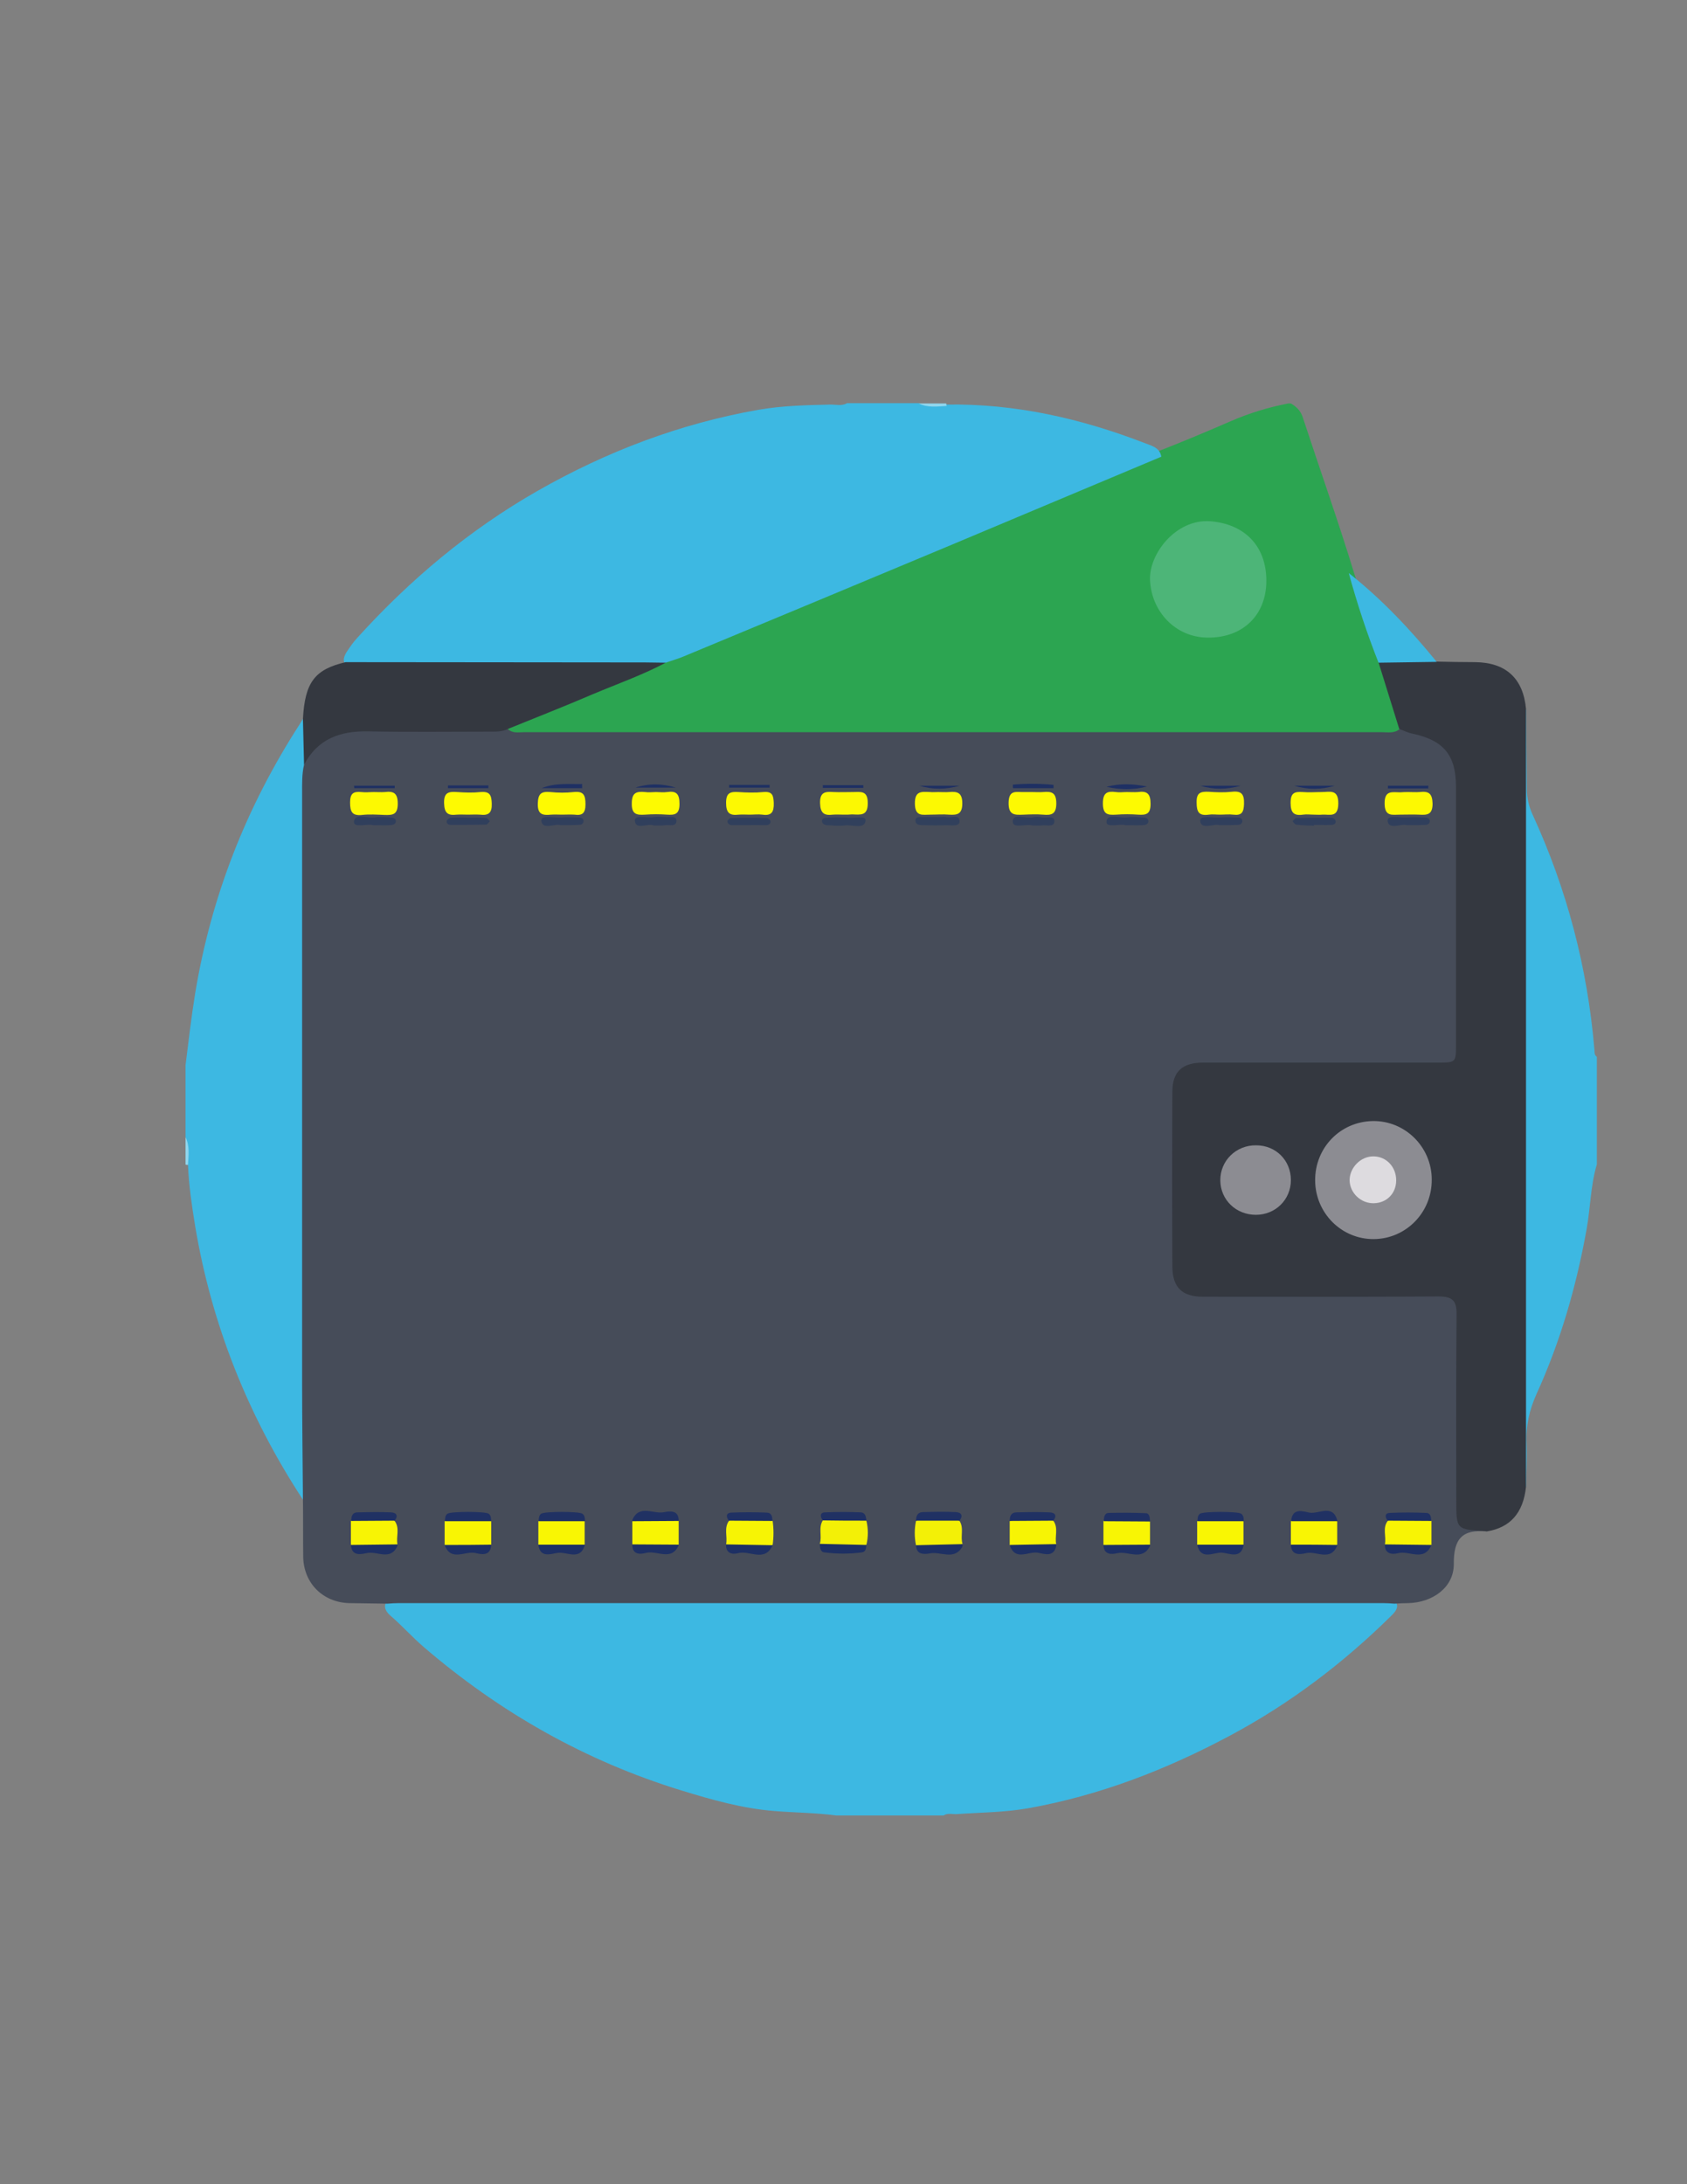 <?xml version="1.0" encoding="utf-8"?>
<!-- Generator: Adobe Illustrator 19.0.0, SVG Export Plug-In . SVG Version: 6.00 Build 0)  -->
<svg version="1.1" id="Calque_1" xmlns="http://www.w3.org/2000/svg" xmlns:xlink="http://www.w3.org/1999/xlink" x="0px" y="0px"
	 viewBox="0 0 612 792" style="enable-background:new 0 0 612 792;" xml:space="preserve">
<rect x="0" y="0" width="612" height="792" fill="#808080" stroke="none"/>
<style type="text/css">
	.st0{fill:#3DB8E2;}
	.st1{fill:#2CA551;}
	.st2{fill:#8FD6EE;}
	.st3{fill:#464C59;}
	.st4{fill:#343840;}
	.st5{fill:#4DB578;}
	.st6{fill:#F8F504;}
	.st7{fill:#F9F603;}
	.st8{fill:#F9F503;}
	.st9{fill:#F8F404;}
	.st10{fill:#F7F404;}
	.st11{fill:#F3F006;}
	.st12{fill:#FDFA01;}
	.st13{fill:#FDF902;}
	.st14{fill:#FEFA01;}
	.st15{fill:#FDF901;}
	.st16{fill:#FCF802;}
	.st17{fill:#FCF902;}
	.st18{fill:#31405C;}
	.st19{fill:#1E3064;}
	.st20{fill:#203163;}
	.st21{fill:#303F5C;}
	.st22{fill:#1E3063;}
	.st23{fill:#1F3063;}
	.st24{fill:#8C8C92;}
	.st25{fill:#DDDBDF;}
</style>
<g>
	<path class="st0" d="M342.3,658.3c-13,0-26,0-39,0c-7.4-1-14.8-1-22.2-1.6c-11.7-0.9-22.9-4.1-34-7.5c-34.8-10.7-65.8-28.3-93.4-52
		c-4.2-3.6-7.8-7.7-12-11.3c-1.9-1.6-3.3-4.1-0.2-6.2c2.9-1,5.9-0.7,8.9-0.7c115.2,0,230.4,0,345.6,0c3,0,6-0.2,8.9,0.6
		c3.2,2,1.9,4.3,0,6.1c-17.5,17.3-36.9,32-58.6,43.6c-23.2,12.4-47.5,21.8-73.4,26.4c-8.5,1.5-17.2,1.5-25.8,2.1
		C345.5,657.9,343.8,657.3,342.3,658.3z"/>
	<path class="st1" d="M467.3,146.3c0.3,0,0.7,0,1,0c1.9,1.1,3.4,2.5,4.2,4.7c6.2,18.9,12.9,37.7,18.7,56.7
		c2.3,7.6,5.5,14.9,7.7,22.5c1,3.3,2.5,6.5,3,10c2.5,5.9,4.4,12.1,6.3,18.2c0.8,2.6,1.4,5.1-0.7,7.5c-1.3,1.3-3,1.4-4.6,1.5
		c-2.2,0.2-4.3,0.1-6.5,0.1c-100.4,0-200.7,0-301.1,0c-3.6,0-7.4,0.8-10.7-1.4c-2-4,1.5-4.9,3.8-5.9c9.8-4.1,19.8-8,29.5-12.4
		c7.4-3.4,15.6-4.8,22.4-9.5c38.2-15.4,76.1-31.6,114.1-47.3c19.6-8.1,39.2-16.4,58.9-24.5c2.4-1,5.4-0.6,7.2-3
		c8.7-3.4,17.3-7,25.8-10.7C453.2,149.8,460.1,147.7,467.3,146.3z"/>
	<path class="st0" d="M421.3,165.6c-25.6,10.7-51.1,21.5-76.7,32.2c-32.3,13.5-64.7,27-97,40.4c-2,0.8-4.1,1.4-6.1,2.1
		c-5.2,1.3-10.3,2.3-15.7,2.3c-30.2-0.1-60.5,0-90.7,0c-2.8,0-5.7,0.2-8.4-0.6c-2.6-1.4-2.3-3.4-1-5.5c1.2-1.8,2.4-3.6,3.9-5.2
		c19.1-21.1,40.7-39.2,65.4-53.3c25.1-14.3,51.7-24.4,80.1-29.4c8.6-1.5,17.5-1.7,26.3-1.9c1.9,0,4,0.6,5.9-0.5c8.7,0,17.3,0,26,0
		c3.3,1.1,6.6,0.2,10,0.5c24.9-0.4,48.7,5,71.8,13.9C417.5,161.6,420.7,162.1,421.3,165.6z"/>
	<path class="st0" d="M109.9,543.8c-19.9-30.4-33.1-63.4-39.1-99.2c-1.2-7.4-2.3-14.7-2.6-22.2c-1.1-3.3,0.4-6.8-0.9-10.1
		c0-8.7,0-17.3,0-26c1.1-8.7,2.1-17.5,3.5-26.1c5.8-35.1,18.5-67.5,37.8-97.4c0.4-0.7,0.9-1.4,1.3-2.1c3.7,1.9,2.7,5.4,2.5,8.4
		c-0.2,2.8-0.3,5.6,0.4,8.4c-1,4.7-1.2,9.6-1.2,14.4c0.1,82.4-0.1,164.8,0.1,247.2C111.7,540.9,112,542.8,109.9,543.8z"/>
	<path class="st0" d="M553.6,257.2c0.1,9.6,0.2,19.3,0.3,28.9c0,3.2,0.7,6.2,2,9.1c12.5,27.1,20,55.6,22.5,85.3c0.1,1-0.1,2,0.9,2.7
		c0,13,0,26,0,39c-2.3,7.6-2.3,15.6-3.7,23.4c-3.7,20.7-9.5,40.8-18.2,59.9c-2.6,5.8-3.9,11.5-3.6,17.8c0.2,5.3-0.1,10.6-0.2,15.9
		c-2.1-0.8-2.3-2.6-2.5-4.5c-0.2-2.3-0.2-4.7-0.2-7c0-86.4,0-172.7,0-259.1c0-2.3,0-4.7,0.2-7C551.3,259.9,551.5,258,553.6,257.2z"
		/>
	<path class="st2" d="M67.3,412.3c1.6,3.3,1.1,6.7,0.9,10.1c-0.3,0-0.6,0-0.9-0.1C67.3,418.9,67.3,415.6,67.3,412.3z"/>
	<path class="st2" d="M343.3,146.3c0,0.3,0,0.6,0.1,0.9c-3.4,0.2-6.9,0.7-10.1-0.9C336.6,146.3,340,146.3,343.3,146.3z"/>
	<path class="st3" d="M109.9,543.8c-0.1-14.1-0.3-28.3-0.3-42.4c0-71.2,0-142.5,0-213.7c0-3.5-0.1-7,0.7-10.4
		c3.2-10,7.5-13.8,18.4-14.1c17.1-0.5,34.3-0.2,51.4-0.1c1.5,0,3,0.1,4.2,1.3c1.7,1.6,3.8,1.1,5.7,1.1c103.8,0,207.6,0,311.4,0
		c2.1,0,4.4,0.5,6.3-1.1c10.9-3.3,21.5,5.7,22.7,16.4c0.2,2.2,0.2,4.3,0.2,6.5c0,29.5,0,59,0,88.5c0,1.3,0,2.7-0.1,4
		c-0.3,6.2-1.6,7.6-7.9,7.7c-15.2,0.3-30.3,0.1-45.5,0.1c-12.8,0-25.7-0.1-38.5,0c-8.2,0.1-10.9,2.6-11,10.7
		c-0.2,19.5-0.2,39,0,58.5c0.1,8.6,2.6,11,11.1,11.1c26.7,0.1,53.3,0,80,0c11.3,0,11.8,0.6,11.8,11.9c0,21,0.1,42,0,63
		c0,5.4,0.1,10.2,7.1,10.8c0.8,0.1,1.4,0.9,1.7,1.7c-8.8-0.8-12,2.6-11.9,11.9c0,8.5-7.8,13.9-16.5,14.1c-1.7,0-3.3,0.1-5,0.2
		c-1.3-0.1-2.7-0.2-4-0.2c-119.1,0-238.2,0-357.3,0c-1.3,0-2.7,0.1-4,0.2c-4.7-0.1-9.3-0.1-14-0.2c-9.4-0.3-16.3-7.1-16.6-16.5
		C109.9,557.8,110,550.8,109.9,543.8z"/>
	<path class="st4" d="M539.4,555.3c-0.2,0-0.3-0.1-0.5-0.1c-10.6-0.6-10.6-0.6-10.6-11.2c0-22.5-0.1-45,0.1-67.4
		c0.1-5.1-1.6-6.5-6.6-6.5c-28.5,0.2-56.9,0.1-85.4,0.1c-7.5,0-11-3.3-11.1-10.8c-0.1-21.1-0.1-42.3,0-63.4
		c0-7.5,3.6-10.7,11.3-10.7c28.3,0,56.6,0,84.9,0c6.7,0,6.7,0,6.7-6.6c0-31.1,0-62.3,0-93.4c0-11.5-4.5-16.9-15.9-19.3
		c-1.6-0.3-3.1-1.1-4.7-1.7c-2.5-8-5-16-7.5-24.1c0.7-1.3,1.8-1.9,3.2-2c6-0.3,12.1-1.2,17.9,1.7c4.6,0.1,9.3,0.2,13.9,0.2
		c11.2,0.1,17.5,5.9,18.5,17c0,13,0,26,0,38.9c0,70.7,0,141.5,0,212.2c0,10.3,0,20.6,0,30.9C552.6,548.6,547.9,553.9,539.4,555.3z"
		/>
	<path class="st4" d="M184.3,264.3c-2.2,1.1-4.5,1-6.8,1c-14.6,0-29.3,0.2-43.9-0.1c-10.1-0.2-18.3,2.6-23.3,12.1
		c-0.1-5.5-0.3-11.1-0.4-16.6c0.7-13.3,4.3-18,15.5-20.6c36.2,0,72.4,0.1,108.6,0.1c2.5,0,5,0.1,7.5,0.1
		c-8.5,4.5-17.6,7.7-26.4,11.4C204.9,256.1,194.6,260.1,184.3,264.3z"/>
	<path class="st5" d="M459.4,210.6c0,12.4-8.5,20.7-21.2,20.6c-11.6,0-20.5-9.3-21-20.9c-0.4-9.4,9.3-22.1,21.7-21.3
		C451.3,189.9,459.4,197.8,459.4,210.6z"/>
	<path class="st0" d="M521.2,240c-7,0.1-14,0.2-21.1,0.3c-4.2-10.6-7.8-21.5-10.8-32.5C501.2,217.2,511.6,228.2,521.2,240z"/>
	<path class="st6" d="M417.2,551.7c0,2.8,0,5.6,0,8.4c-5.6,2.8-11.3,2.6-16.9,0.1c0-2.9,0-5.8,0-8.7
		C404.3,548.9,413.6,549,417.2,551.7z"/>
	<path class="st7" d="M434.3,560.1c0-2.8,0-5.7,0-8.5c3.8-2.6,13.1-2.6,16.8,0c0,2.8,0,5.7,0,8.5C445.6,562.8,440,562.8,434.3,560.1
		z"/>
	<path class="st8" d="M468.3,560.1c0-2.8,0-5.7,0-8.5c3.7-2.6,13-2.6,16.8,0c0,2.9,0,5.7,0,8.6C479.6,562.7,474,562.8,468.3,560.1z"
		/>
	<path class="st7" d="M195.3,560.1c0-2.8,0-5.7,0-8.5c3.8-2.6,13-2.6,16.8,0c0,2.8,0,5.7,0,8.5C206.6,562.8,201,562.8,195.3,560.1z"
		/>
	<path class="st8" d="M178.2,551.6c0,2.8,0,5.7,0,8.5c-5.6,2.7-11.3,2.6-16.9,0.1c0-2.9,0-5.7,0-8.6
		C165.2,549,174.5,549,178.2,551.6z"/>
	<path class="st6" d="M229.4,560c0-2.8,0-5.6,0-8.4c3.6-2.7,12.9-2.7,16.8-0.1c0,2.9,0,5.8,0,8.7C240.6,562.7,235,562.9,229.4,560z"
		/>
	<path class="st9" d="M502.4,560c0.6-2.9-1-6,1.1-8.6c5.3-2.6,10.6-2.6,15.8,0.1c0,2.9,0,5.8,0,8.7C513.6,562.6,508,562.9,502.4,560
		z"/>
	<path class="st10" d="M382.1,551.4c2,2.7,0.4,5.8,1.1,8.6c-5.6,3-11.2,2.6-16.9,0.3c0-2.9,0-5.8,0-8.7
		C371.6,548.8,376.9,548.7,382.1,551.4z"/>
	<path class="st11" d="M332.3,560.3c-0.6-2.9-0.6-5.9,0-8.8c5.3-2.6,10.5-2.8,15.8,0c1.7,2.6,0.2,5.7,1.1,8.4
		C343.7,563.2,338,562.4,332.3,560.3z"/>
	<path class="st11" d="M314.3,551.4c0.7,2.9,0.7,5.9,0,8.8c-5.7,2.2-11.4,3-16.9-0.4c0.9-2.8-0.6-5.8,1.1-8.5
		C303.7,548.7,309,548.9,314.3,551.4z"/>
	<path class="st10" d="M263.4,560c0.6-2.8-0.9-5.9,1.1-8.6c5.3-2.7,10.5-2.6,15.8,0.1c0.4,2.9,0.4,5.8,0,8.7
		C274.6,562.6,269,563,263.4,560z"/>
	<path class="st9" d="M127.3,560.2c0-2.9,0-5.8,0-8.7c5.2-2.7,10.5-2.8,15.8-0.1c2.1,2.7,0.5,5.8,1.1,8.6
		C138.6,562.9,133,562.6,127.3,560.2z"/>
	<path class="st12" d="M238,287.2c1.3,0,2.7,0.2,4,0c3.4-0.5,4.5,0.7,4.5,4.3c0,3.7-1.6,4.1-4.5,3.9c-2.7-0.2-5.3-0.2-8,0
		c-3,0.2-4.9-0.1-4.8-4.1c0-3.9,1.7-4.4,4.8-4.1C235.3,287.4,236.7,287.2,238,287.2z"/>
	<path class="st13" d="M374.4,287.2c1.3,0,2.7,0.1,4,0c3.1-0.3,4.8,0.2,4.8,4.1c0,3.9-1.7,4.4-4.8,4.1c-2.3-0.2-4.6-0.1-7,0
		c-3.1,0.1-5.6,0.4-5.5-4.4c0.1-4.8,2.9-3.7,5.5-3.8C372.5,287.2,373.4,287.2,374.4,287.2z"/>
	<path class="st12" d="M408.8,287.2c1.3,0,2.7,0.1,4,0c3.4-0.5,4.6,0.7,4.6,4.3c0,3.7-1.6,4.1-4.5,3.9c-2.7-0.2-5.3-0.2-8,0
		c-3.1,0.2-4.8-0.1-4.8-4.1c0-3.9,1.6-4.5,4.7-4.1C406.1,287.4,407.4,287.2,408.8,287.2z"/>
	<path class="st14" d="M442.5,295.4c-1.3,0-2.7-0.2-4,0c-3.5,0.5-4.4-0.9-4.4-4.4c-0.1-3.7,1.6-4,4.4-3.9c2.8,0.2,5.6,0.3,8.4,0
		c3.5-0.4,4.5,0.9,4.4,4.4c-0.1,3-0.8,4.3-3.9,3.9C445.9,295.2,444.2,295.4,442.5,295.4z"/>
	<path class="st14" d="M476.7,295.4c-1.3,0-2.7-0.2-4,0c-3.4,0.5-4.5-0.8-4.5-4.3c0-3.6,1.4-4.1,4.4-3.9c2.3,0.2,4.6,0,6.9,0
		c2.9,0,6.1-1.2,6,4.3c-0.1,5.2-3.3,3.7-5.9,3.9C478.7,295.5,477.7,295.4,476.7,295.4z"/>
	<path class="st15" d="M511,287.2c1.3,0,2.7,0.1,4,0c3.3-0.4,4.6,0.5,4.7,4.2c0,4-1.9,4.2-4.9,4c-2.3-0.1-4.7,0-7,0
		c-2.7,0-5.4,0.8-5.5-3.9c-0.1-5.1,2.8-4.2,5.7-4.2C509,287.2,510,287.2,511,287.2z"/>
	<path class="st15" d="M135.6,287.2c1.3,0,2.7,0.1,4,0c3.2-0.4,4.7,0.4,4.7,4.2c0,4.1-1.9,4.2-4.9,4.1c-2.7-0.1-5.3-0.3-8,0
		c-3.6,0.4-4.4-1.1-4.4-4.5c0-3.2,1.1-4.1,4.1-3.8C132.6,287.4,134.1,287.2,135.6,287.2z"/>
	<path class="st14" d="M169.7,295.4c-1.3,0-2.7-0.1-4,0c-3.3,0.4-4.5-0.6-4.6-4.2c-0.1-4,1.8-4.2,4.8-4c2.8,0.2,5.6,0.3,8.4,0
		c3.4-0.3,4,1.1,4.1,4.2c0.1,3.4-1.2,4.4-4.3,4C172.6,295.3,171.1,295.4,169.7,295.4z"/>
	<path class="st14" d="M203.9,295.4c-1.3,0-2.7-0.1-4,0c-3,0.3-4.9,0-4.8-4c0.1-3.6,1.2-4.5,4.6-4.2c2.8,0.3,5.6,0.3,8.4,0
		c3.7-0.4,4.3,1.2,4.3,4.5c0,3.2-1.2,4.1-4,3.7C206.9,295.3,205.4,295.4,203.9,295.4z"/>
	<path class="st13" d="M272,295.4c-1.3,0-2.7-0.1-4,0c-3.3,0.4-4.6-0.6-4.6-4.3c0-3.6,1.5-4.1,4.5-3.9c3,0.2,6,0.3,9,0
		c3.3-0.3,3.7,1.2,3.8,4c0.1,3.2-0.8,4.7-4.1,4.2C275,295.2,273.5,295.4,272,295.4z"/>
	<path class="st16" d="M306.2,295.4c-1.3,0-2.7-0.1-4,0c-3.2,0.4-4.6-0.5-4.7-4.2c-0.1-4.1,2-4.2,4.9-4c2.3,0.1,4.6,0,7,0
		c2.7,0,5.4-0.7,5.4,3.9c0.1,4.9-2.7,4.3-5.7,4.2C308.2,295.4,307.2,295.4,306.2,295.4z"/>
	<path class="st17" d="M340.3,287.2c1.3,0,2.7,0.1,4,0c3.1-0.3,4.8,0.3,4.8,4.1c0,3.9-1.8,4.3-4.8,4.1c-2.3-0.2-4.6,0-6.9,0
		c-2.7,0-5.4,0.8-5.5-3.9c-0.1-4.9,2.5-4.4,5.6-4.3C338.3,287.3,339.3,287.2,340.3,287.2z"/>
	<path class="st18" d="M340.3,296.3c1,0,2-0.2,3,0c1.7,0.4,4.8-1.2,4.8,1.5c0.1,2-3,1.4-4.7,1.4c-2.7,0.1-5.3,0.1-8,0
		c-1.3,0-3.2,0.1-3.3-1.5c-0.1-1.9,1.9-1.3,3.1-1.4C337,296.2,338.7,296.3,340.3,296.3z"/>
	<path class="st18" d="M307.1,296.4c2,0.6,7.1-1,6.9,1.1c-0.3,3.4-4.9,1.4-7.6,1.8c-2.1,0.3-4.3,0-6.5-0.1c-0.8-0.1-1.7-0.5-1.7-1.5
		c0-1,1-1.2,1.8-1.2C302.2,296.3,304.3,296.4,307.1,296.4z"/>
	<path class="st19" d="M366.3,560.2c5.6-0.1,11.3-0.2,16.9-0.3c0,0.2,0,0.3,0,0.5c-0.8,4.5-4.5,3-6.8,2.6
		C373,562.5,368.2,566.2,366.3,560.2z"/>
	<path class="st19" d="M400.3,560.2c5.6,0,11.3-0.1,16.9-0.1c0,0.2,0,0.4,0,0.5c-2.9,5.6-7.9,1.7-11.9,2.6
		C403.2,563.7,400.4,563.8,400.3,560.2z"/>
	<path class="st19" d="M434.3,560.1c5.6,0,11.3,0,16.9,0c-0.9,5.4-5.3,3.1-7.9,2.9C440.3,562.8,435.6,566,434.3,560.1z"/>
	<path class="st19" d="M468.3,560.1c5.6,0,11.3,0,16.9,0.1c-2.4,6.3-7.7,2-11.5,3C471.6,563.7,468.4,564.1,468.3,560.1z"/>
	<path class="st19" d="M502.4,560c5.6,0.1,11.3,0.1,16.9,0.2c-2.7,6.3-8.1,1.9-12.1,3C505.1,563.7,502.3,563.6,502.4,560z"/>
	<path class="st19" d="M161.3,560.2c5.6,0,11.3,0,16.9-0.1c-0.2,4.4-3.7,3.5-5.9,3C168.6,562.4,163.5,566.3,161.3,560.2z"/>
	<path class="st20" d="M246.2,551.5c-5.6,0-11.2,0.1-16.8,0.1c0-0.2,0-0.4,0-0.5c2.6-5.8,7.7-1.9,11.6-2.8
		C243.2,547.9,246.3,547.6,246.2,551.5z"/>
	<path class="st21" d="M135.3,299.2c-2-0.6-7,1.1-6.9-1.2c0.2-3.3,4.8-1.2,7.5-1.6c1.8-0.3,3.6-0.1,5.5,0c1,0,2.2,0.2,2.2,1.4
		c0,1.2-1.3,1.4-2.3,1.4C139.5,299.3,137.7,299.2,135.3,299.2z"/>
	<path class="st21" d="M169.9,296.5c2.2,0,4.3-0.1,6.5,0.1c0.5,0,0.9,0.8,1.3,1.2c-0.4,0.4-0.9,1.2-1.3,1.2
		c-4.3,0.1-8.6,0.1-12.9,0.1c-0.8,0-1.7-0.5-1.4-1.5c0.1-0.5,0.9-1,1.4-1.1C165.6,296.4,167.8,296.4,169.9,296.5
		C169.9,296.4,169.9,296.5,169.9,296.5z"/>
	<path class="st21" d="M271.6,299.2c-2,0-4,0-6,0c-0.9,0-1.7-0.5-1.7-1.4c0-0.4,0.8-1.2,1.3-1.2c4.3-0.1,8.6-0.1,12.9,0
		c0.5,0,1.3,0.6,1.4,1.1c0.2,1-0.7,1.5-1.5,1.5C275.9,299.2,273.8,299.1,271.6,299.2C271.6,299.1,271.6,299.2,271.6,299.2z"/>
	<path class="st21" d="M237.1,299.3c-2.1-0.9-6.5,1.8-6.8-1.7c-0.2-2.3,4.5-0.9,6.9-1.3c1.5-0.2,3-0.1,4.5,0
		c1.4,0.1,3.7-0.6,3.7,1.3c0,2.3-2.5,1.4-4,1.6C240.2,299.4,238.9,299.3,237.1,299.3z"/>
	<path class="st20" d="M143.2,551.4c-5.3,0-10.5,0.1-15.8,0.1c0-1.6,0.4-3.1,2.3-3.1c4.1-0.1,8.2-0.2,12.2,0
		C143.9,548.5,144.5,549.7,143.2,551.4z"/>
	<path class="st20" d="M178.2,551.6c-5.6,0-11.2,0-16.8,0c0.1-1,0-2,0.9-2.7c1.4-0.9,13.7-0.9,15,0
		C178.2,549.6,178.1,550.6,178.2,551.6z"/>
	<path class="st20" d="M212.2,551.6c-5.6,0-11.2,0-16.8,0c0.1-1,0-2,0.9-2.7c1.3-0.9,13.7-0.9,15,0
		C212.2,549.6,212.2,550.6,212.2,551.6z"/>
	<path class="st19" d="M263.4,560c5.6,0.1,11.3,0.2,16.9,0.3c-2.9,6.4-8.4,1.7-12.6,2.9C265.5,563.8,263.2,563.1,263.4,560z"/>
	<path class="st20" d="M280.2,551.5c-5.3,0-10.5-0.1-15.8-0.1c-1-1.3-1.1-2.7,0.7-2.9c4.4-0.2,8.8-0.2,13.2,0
		C280,548.6,280.2,550.1,280.2,551.5z"/>
	<path class="st20" d="M314.3,551.4c-5.3,0-10.5,0-15.8-0.1c-1-1.3-1.1-2.8,0.7-2.9c4.4-0.2,8.8-0.2,13.2,0
		C314,548.6,314.2,550.1,314.3,551.4z"/>
	<path class="st20" d="M348.1,551.4c-5.3,0-10.5,0-15.8,0c0-1.6,0.5-3,2.4-3.1c4.1-0.1,8.1-0.2,12.2,0
		C348.9,548.5,349.4,549.7,348.1,551.4z"/>
	<path class="st20" d="M382.1,551.4c-5.3,0-10.5,0.1-15.8,0.1c0-1.6,0.4-3,2.3-3.1c4.1-0.1,8.2-0.2,12.2,0
		C382.9,548.5,383.5,549.7,382.1,551.4z"/>
	<path class="st20" d="M417.2,551.7c-5.6,0-11.2-0.1-16.8-0.1c0.1-1.4,0.2-3,1.9-3c4.4-0.1,8.8-0.1,13.3,0.1
		C417.1,548.7,417.1,550.3,417.2,551.7z"/>
	<path class="st20" d="M451.2,551.6c-5.6,0-11.2,0-16.8,0c0.1-1,0-2,0.9-2.7c1.3-0.9,13.7-0.9,15,0
		C451.2,549.6,451.2,550.6,451.2,551.6z"/>
	<path class="st20" d="M485.2,551.6c-5.6,0-11.2,0-16.8,0c0.3-5,4.4-3.6,6.6-3.1C478.5,549.1,483.6,545.1,485.2,551.6z"/>
	<path class="st20" d="M519.2,551.5c-5.3,0-10.5-0.1-15.8-0.1c-1-1.3-1.1-2.7,0.7-2.8c4.4-0.2,8.8-0.2,13.2,0
		C519,548.6,519.2,550.1,519.2,551.5z"/>
	<path class="st21" d="M442.3,299.2c-1.9-0.7-6.6,1.9-6.9-1.6c-0.2-2.2,4.8-0.9,7.5-1.2c2-0.2,4,0,6,0c0.9,0,1.8,0.3,1.8,1.3
		c0,1-0.9,1.4-1.7,1.4C447,299.2,445,299.2,442.3,299.2z"/>
	<path class="st21" d="M203.3,299.2c-1.9-0.7-6.6,1.9-6.9-1.6c-0.2-2.3,4.8-0.9,7.5-1.2c2-0.2,4,0,6,0c0.9,0,1.8,0.3,1.8,1.3
		c0,1-0.8,1.4-1.7,1.4C208,299.2,206,299.2,203.3,299.2z"/>
	<path class="st21" d="M476.7,299.4c-2.2-0.1-4.3-0.1-6.5-0.4c-0.5-0.1-0.9-0.8-1.3-1.2c0.4-0.4,0.9-1.2,1.3-1.2
		c4.3-0.1,8.6-0.1,12.9-0.1c0.5,0,1.3,0.6,1.4,1.1c0.3,1-0.6,1.5-1.4,1.5c-2.2,0.1-4.3,0-6.5,0C476.7,299.2,476.7,299.3,476.7,299.4
		z"/>
	<path class="st21" d="M510.3,299.2c-1.9-0.7-6.6,1.9-6.9-1.6c-0.2-2.3,4.8-0.9,7.5-1.2c2-0.2,4,0,6,0c0.9,0,1.8,0.4,1.8,1.3
		c0,1-0.8,1.4-1.7,1.4C515,299.2,513,299.2,510.3,299.2z"/>
	<path class="st21" d="M374.4,299.3c-2.2-0.7-7,1.3-7-1.4c0-3.2,4.6-1,7.2-1.5c1.1-0.3,2.3-0.2,3.5,0c1.6,0.3,4.5-0.9,4.4,1.5
		c-0.1,2.2-3,1.1-4.7,1.4C376.8,299.4,375.8,299.3,374.4,299.3z"/>
	<path class="st19" d="M127.3,560.2c5.6-0.1,11.3-0.1,16.9-0.2c0,0.2,0,0.4,0,0.5c-2.4,5.5-7.2,2-10.8,2.6
		C131.2,563.5,127.6,564.6,127.3,560.2z"/>
	<path class="st21" d="M408.3,299.2c-2-0.6-7,1.1-6.9-1.2c0.2-3.3,4.8-1.2,7.5-1.6c1.8-0.3,3.6-0.1,5.5,0c1,0,2.2,0.2,2.2,1.4
		c0,1.2-1.3,1.4-2.3,1.4C412.5,299.3,410.7,299.2,408.3,299.2z"/>
	<path class="st19" d="M195.3,560.1c5.6,0,11.3,0,16.9,0c-1.7,6.1-6.6,2.4-10,3C199.9,563.4,195.9,565.1,195.3,560.1z"/>
	<path class="st19" d="M229.4,560c5.6,0,11.3,0.1,16.9,0.1c-2.6,6.3-8,1.9-12,3C232.1,563.7,229.3,563.7,229.4,560z"/>
	<path class="st22" d="M297.4,559.8c5.6,0.1,11.3,0.3,16.9,0.4c-0.1,1.2-0.2,2.5-1.6,2.7c-4.5,0.6-9.1,0.6-13.6,0
		C297.5,562.8,297.5,561.1,297.4,559.8z"/>
	<path class="st22" d="M332.3,560.3c5.6-0.1,11.3-0.3,16.9-0.4c0,0.3,0,0.7-0.1,1c-3,5.1-7.9,1.5-11.9,2.4
		C335.2,563.6,332.4,563.8,332.3,560.3z"/>
	<path class="st22" d="M143.2,285.8c-4.9,0-9.8,0-14.7,0c0-0.3,0-0.6-0.1-0.9c4.9,0,9.8,0,14.8,0
		C143.2,285.2,143.2,285.5,143.2,285.8z"/>
	<path class="st19" d="M177.2,285.8c-4.9,0-9.8,0-14.7,0c0-0.3,0-0.7,0-1c4.9,0,9.8,0,14.7,0C177.1,285.1,177.2,285.5,177.2,285.8z"
		/>
	<path class="st19" d="M211.2,285.8c-4.9,0-9.8,0-14.7,0c4.9-2,9.8-1.4,14.7-1.5C211.1,284.8,211.2,285.3,211.2,285.8z"/>
	<path class="st19" d="M230.5,285.6c4.9-1.6,9.8-1.5,14.7,0C240.3,285.6,235.4,285.6,230.5,285.6z"/>
	<path class="st22" d="M264.5,284.6c4.9,0,9.8,0,14.7,0c0,0.3,0,0.7,0,1c-4.9,0-9.8,0-14.7,0C264.5,285.2,264.5,284.9,264.5,284.6z"
		/>
	<path class="st19" d="M298.5,284.7c4.9,0,9.8,0,14.7,0c0,0.3,0,0.7,0,1c-4.9,0-9.8,0-14.7,0C298.5,285.4,298.5,285.1,298.5,284.7z"
		/>
	<path class="st22" d="M518.2,285.9c-4.9,0-9.8,0-14.7,0c0-0.3,0-0.7,0-1c4.9,0,9.8,0,14.7,0C518.1,285.3,518.1,285.6,518.2,285.9z"
		/>
	<path class="st23" d="M348.1,284.9c-4.8,1.4-9.7,1.5-14.6,0C338.3,284.9,343.2,284.9,348.1,284.9z"/>
	<path class="st19" d="M484.2,284.9c-4.9,1.5-9.8,1.5-14.7,0C474.3,284.9,479.2,284.9,484.2,284.9z"/>
	<path class="st19" d="M450.1,284.9c-4.9,1.4-9.8,1.5-14.7,0C440.3,284.9,445.2,284.9,450.1,284.9z"/>
	<path class="st19" d="M416.1,285.2c-4.9,1.3-9.8,1.2-14.7,0.1C406.3,284,411.2,284.2,416.1,285.2z"/>
	<path class="st22" d="M367.5,284.5c4.9-0.4,9.8-0.4,14.7,0.1c0,0.4,0,0.8,0,1.2c-4.9,0-9.8,0-14.7,0
		C367.4,285.3,367.4,284.9,367.5,284.5z"/>
	<path class="st24" d="M477.1,428.1c-0.1-11.9,9.1-21.4,20.9-21.6c11.7-0.2,21.4,9.4,21.4,21.2c0.1,11.9-9.3,21.5-21,21.6
		C486.7,449.4,477.2,439.9,477.1,428.1z"/>
	<path class="st24" d="M468.3,427.9c0,7.1-5.6,12.6-12.7,12.6c-7.2,0-12.8-5.4-12.9-12.4c-0.1-7.2,5.7-12.9,13-12.8
		C462.9,415.3,468.3,420.8,468.3,427.9z"/>
	<path class="st25" d="M498.2,419.3c4.7,0,8.3,3.8,8.3,8.7c0,4.7-3.4,8.2-8.1,8.3c-4.7,0.1-8.7-3.7-8.8-8.3
		C489.6,423.4,493.6,419.3,498.2,419.3z"/>
</g>
</svg>
